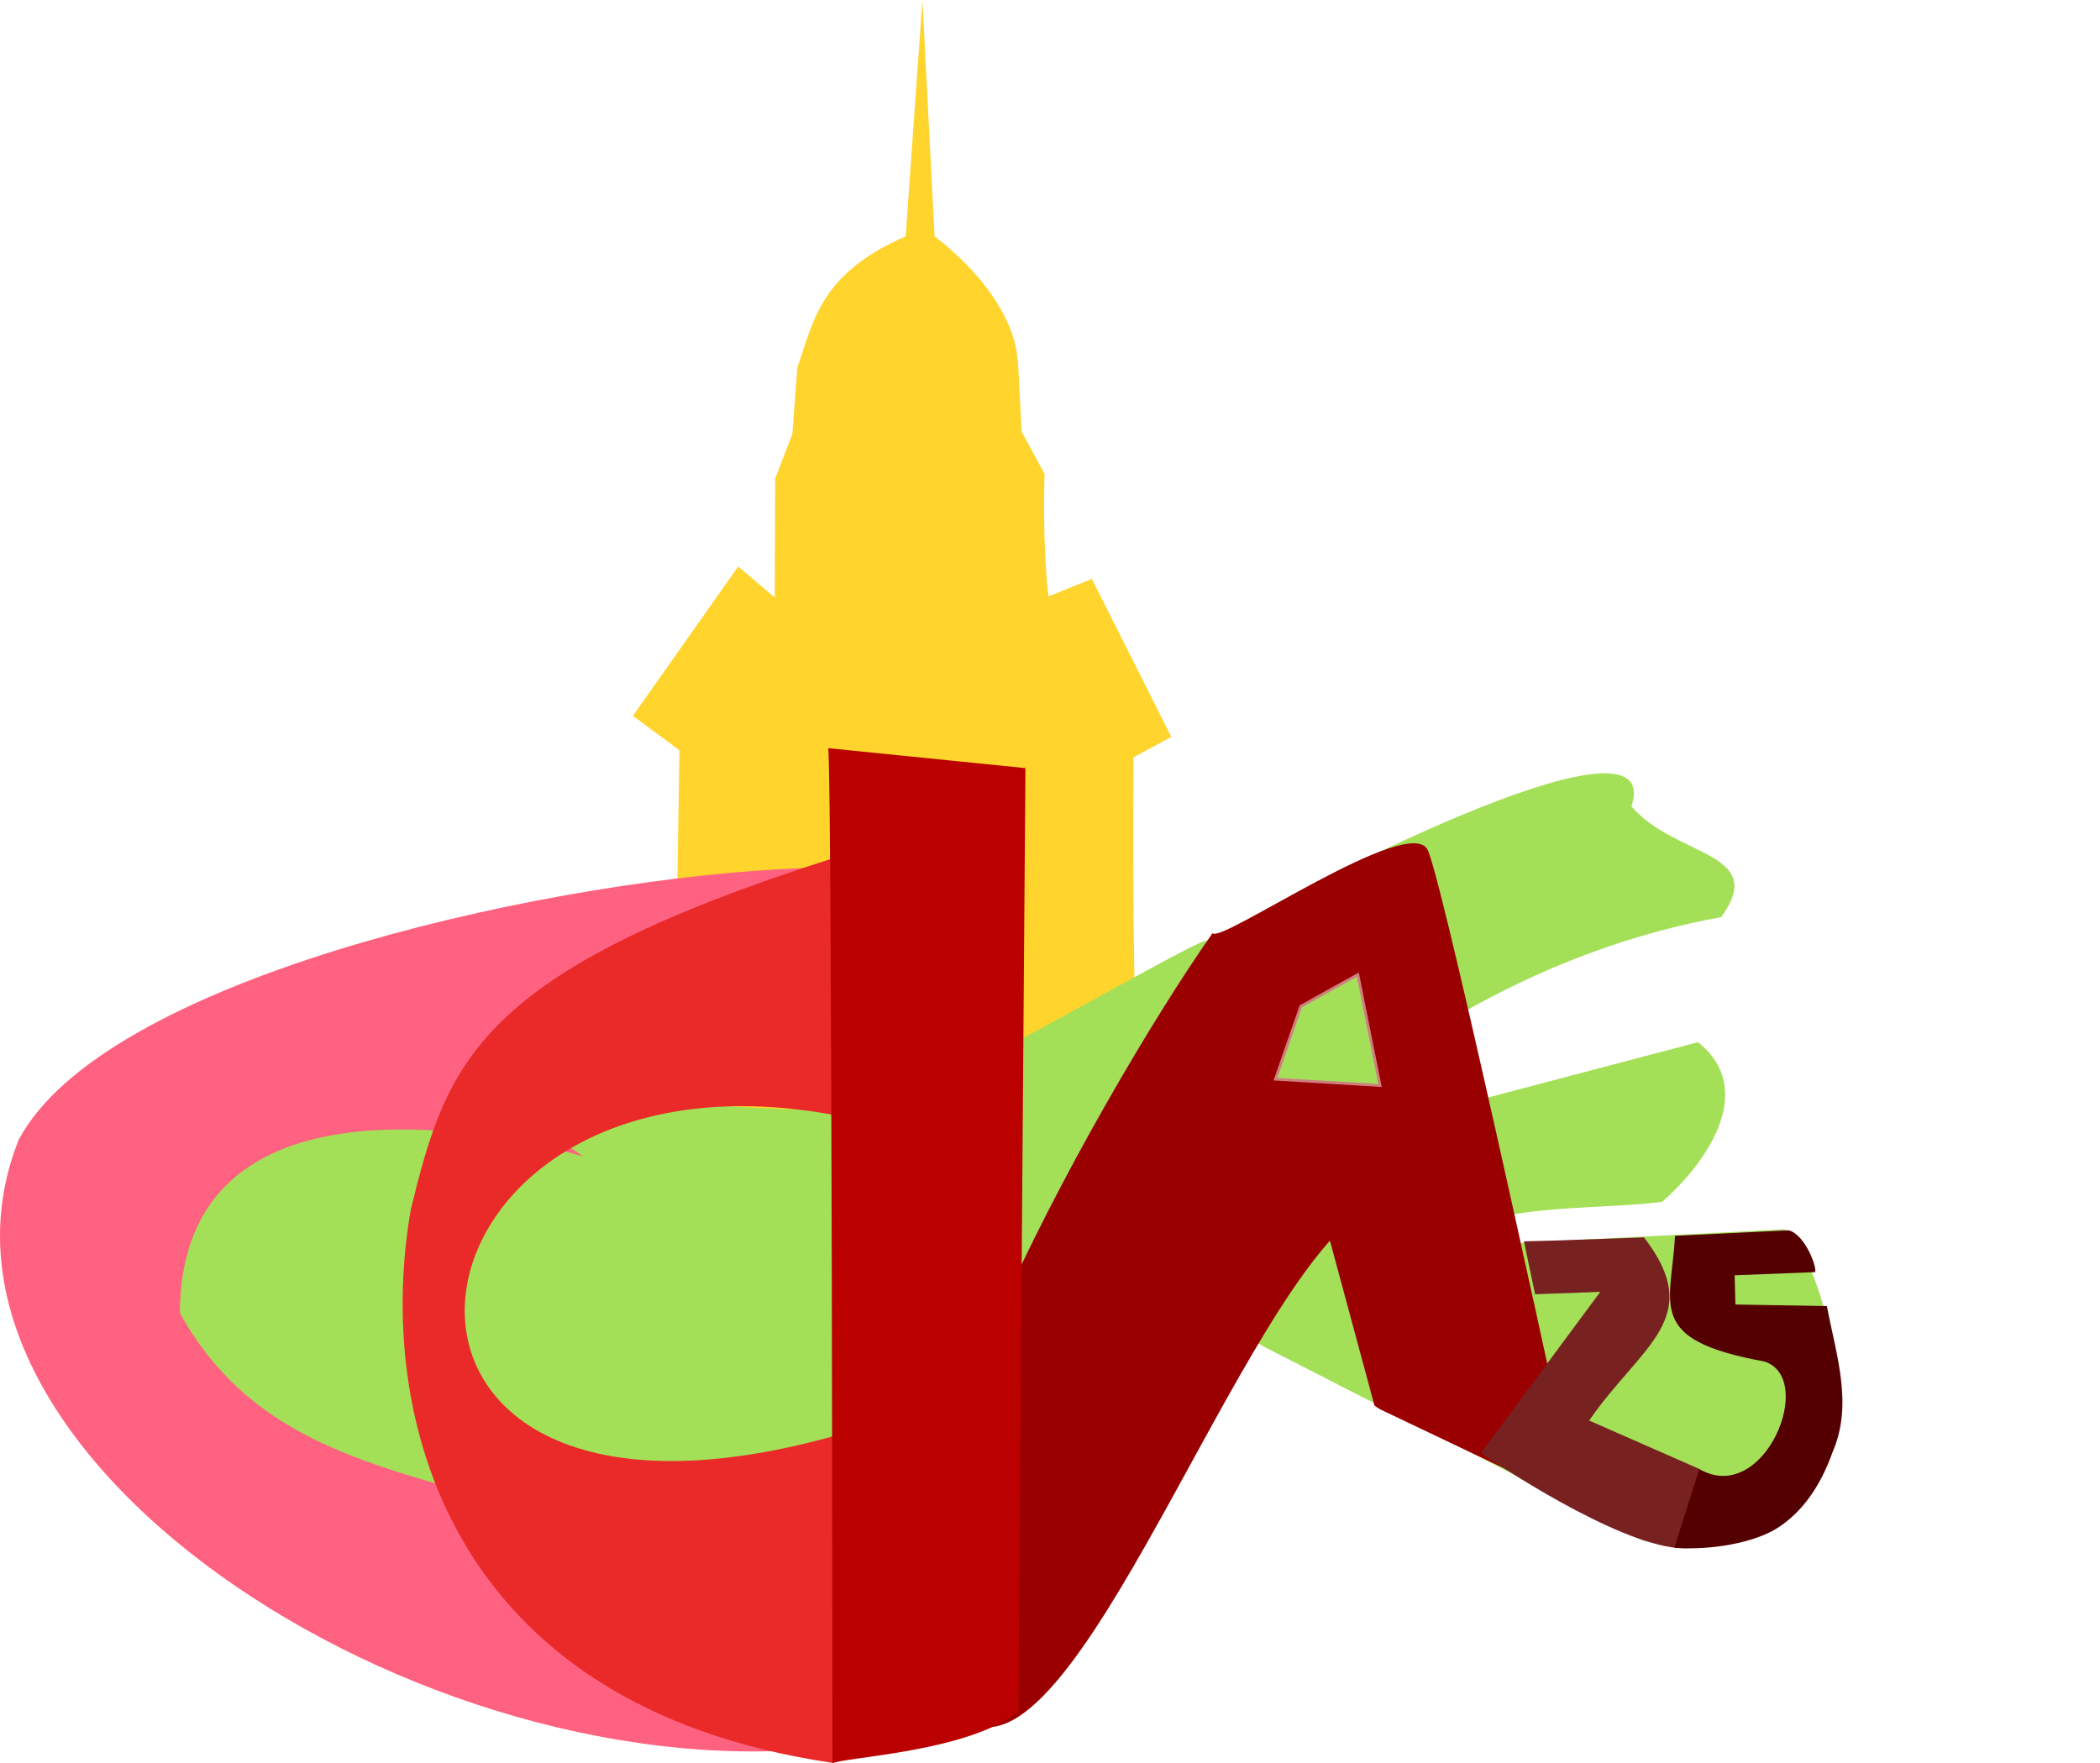 <?xml version="1.0" encoding="UTF-8" standalone="no"?>
<!-- Created with Inkscape (http://www.inkscape.org/) -->

<svg
   width="208.548mm"
   height="175.127mm"
   viewBox="0 0 208.548 175.127"
   version="1.1"
   id="svg1"
   xml:space="preserve"
   inkscape:version="1.4 (86a8ad7, 2024-10-11)"
   sodipodi:docname="CCIA_logo.svg"
   inkscape:export-filename="CCIA 3.png"
   inkscape:export-xdpi="96"
   inkscape:export-ydpi="96"
   xmlns:inkscape="http://www.inkscape.org/namespaces/inkscape"
   xmlns:sodipodi="http://sodipodi.sourceforge.net/DTD/sodipodi-0.dtd"
   xmlns="http://www.w3.org/2000/svg"
   xmlns:svg="http://www.w3.org/2000/svg"><sodipodi:namedview
     id="namedview1"
     pagecolor="#ffffff"
     bordercolor="#000000"
     borderopacity="0.25"
     inkscape:showpageshadow="2"
     inkscape:pageopacity="0.0"
     inkscape:pagecheckerboard="0"
     inkscape:deskcolor="#d1d1d1"
     inkscape:document-units="mm"
     inkscape:zoom="0.84108966"
     inkscape:cx="57.068827"
     inkscape:cy="326.36235"
     inkscape:window-width="1920"
     inkscape:window-height="1001"
     inkscape:window-x="-9"
     inkscape:window-y="-9"
     inkscape:window-maximized="1"
     inkscape:current-layer="layer2"><inkscape:page
       x="-2.9531692e-14"
       y="0"
       width="208.548"
       height="175.127"
       id="page2"
       margin="0"
       bleed="0" /></sodipodi:namedview><defs
     id="defs1"><linearGradient
       id="swatch9"
       inkscape:swatch="solid"><stop
         style="stop-color:#af0000;stop-opacity:1;"
         offset="0"
         id="stop9" /></linearGradient><clipPath
       id="clip3"><path
         d="m 1516497,1152843 h 572463 l -53397,207378 h -311688 l -45946,160190 c 120867,0 216277,32238 286231,96714 69954,64476 104931,154987 104931,271534 0,143827 -51922,257075 -155766,339744 -91802,72735 -204695,109103 -338678,109103 -60369,0 -133149,-12483 -218341,-37448 v -253130 c 58778,25664 120454,38496 185026,38496 168055,0 252083,-61883 252083,-185647 0,-109730 -91478,-171199 -274435,-184405 -20696,-1656 -46360,-828 -76990,2483 -36426,3312 -60848,4967 -73266,4967 z m -981953,-33528 c 135522,0 245637,35232 330344,105697 84706,70465 127060,161235 127060,272310 0,101141 -33115,200206 -99343,297194 l -170125,249929 h 357634 L 960903,2312670 H 219557 v -14901 l 404822,-528302 c 57122,-75232 85683,-145502 85683,-210813 0,-62839 -24008,-111618 -72023,-146336 -43877,-33076 -101827,-49613 -173850,-49613 -46360,0 -101412,12004 -165157,36011 v -250685 c 76848,-19144 155352,-28716 235512,-28716 z"
         fill-rule="evenodd"
         clip-rule="evenodd"
         id="path2-5" /></clipPath></defs><g
     inkscape:groupmode="layer"
     id="layer2"
     inkscape:label="Capa 2"
     transform="translate(-20.555,-19.279)"><path
       style="fill:#ffd42d;fill-opacity:1;stroke-width:0.222"
       d="m 86.948,161.023 1.084,-67.228 -4.628,-3.418 10.464,-14.838 3.627,3.094 0.049,-11.853 1.697,-4.383 0.5,-6.62 c 1.611,-4.606 2.264,-9.342 10.755,-13.023 l 1.665,-23.476 1.208,23.486 c 0,0 7.93,5.661 8.29,12.628 l 0.358,6.763 2.273,4.198 c -0.119,3.703 -0.033,8.646 0.384,12.156 l 4.31,-1.731 7.891,15.687 -3.753,2.027 c -0.315,43.97 1.964,46.429 3.139,66.546 l 0.657,-1.964 -1.054,1.785 z"
       id="path1"
       sodipodi:nodetypes="cccccccccccccccccccccc" /></g><g
     inkscape:label="Capa 1"
     inkscape:groupmode="layer"
     id="layer1"
     transform="translate(-20.555,-19.279)"><path
       style="fill:#a4e057;fill-opacity:1;stroke-width:0.236"
       d="m 140.182,113.018 c 3.517,-3.199 -32.629,18.52 -33.502,16.252 -17.989,1.213 -37.613,-3.72 -57.624,-8.147 -16.415,1.247 -38.44,14.972 3.404,49.173 22.176,-3.328 48.104,-7.412 65.256,-8.338 13.529,1.102 14.804,-17.257 28.332,-8.943 L 183.673,172.277 c 26.194,5.079 19.664,-26.165 14.115,-30.906 l -35.319,1.813 c 6.155,-4.613 15.144,-3.583 23.138,-4.533 3.878,-3.351 9.766,-10.908 3.581,-15.863 l -41.891,11.028 c 11.37,-11.127 26.822,-20.299 44.194,-23.455 4.738,-6.517 -4.601,-5.922 -8.918,-10.996 3.344,-10.241 -29.367,6.04 -42.391,13.654 z"
       id="path3"
       sodipodi:nodetypes="ccccccccccccccc" /><path
       style="fill:#9b0000;fill-opacity:1;stroke-width:0.221"
       d="m 118.824,173.106 c -15.218,2.63 10.046,-43.914 22.147,-61.152 0.751,1.131 19.693,-12.06 21.387,-8.217 1.787,4.054 14.866,64.85 14.866,64.85 l -19.604,-9.332 -0.564,-0.366 -4.426,-16.386 c -13.048,14.592 -29.588,63.26 -39.143,43.777 z"
       id="path7"
       sodipodi:nodetypes="ccscccccc" /><path
       style="fill:#ff6280;fill-opacity:1;stroke-width:0.263"
       d="M 69.608,128.175 C 190.646,93.808 39.242,100.981 22.429,132.443 9.662,164.229 64.845,199.071 106.006,192.402 84.154,160.063 51.976,174.224 38.42,149.68 38.516,124.865 70.455,131.827 78.479,134.126 Z"
       id="path5"
       sodipodi:nodetypes="cccccc" /><path
       style="fill:#ea2929;fill-opacity:1;stroke-width:0.266"
       d="m 103.463,104.46 c -35.522,11.306 -38.512,20.238 -42.1,34.897 -3.543,20.091 3.293,49.319 41.863,55.004 l 1.471,-32.838 c -53.866,15.918 -46.991,-40.123 -1.104,-31.469 4.011,0.756 2.057,0.09 3.917,-2.611 z"
       id="path5-2"
       sodipodi:nodetypes="ccccscc" /><path
       style="fill:#bb0000;fill-opacity:1;stroke-width:0.265"
       d="m 102.813,93.587 c 0.379,5.31 0.411,100.819 0.411,100.819 1.114,-0.608 13.495,-1.119 18.459,-5.148 l 0.706,-93.691 z"
       id="path6"
       sodipodi:nodetypes="ccccc" /><path
       style="fill:#d08e0b;fill-opacity:1;stroke-width:0.265"
       d="m 229.103,177.517 -12.138,1.138"
       id="path8" /><path
       style="fill:#a4e057;fill-opacity:1;stroke:#ce7f7f;stroke-width:0.278"
       d="m 147.22,126.458 2.517,-7.235 5.662,-3.146 2.202,11.01 z"
       id="path2"
       sodipodi:nodetypes="ccccc" /><g
       transform="matrix(0.093,0,0,0.089,97.891,138.287)"
       id="g7"><g
         transform="matrix(9.6875465e-5,0,0,9.6458325e-5,856.271,68.366)"
         id="g6"><g
           clip-path="url(#clip3)"
           id="g5"
           inkscape:transform-center-x="-5.5753409"
           inkscape:transform-center-y="1.9712321"
           transform="matrix(1,0.065,0,1,0,-61166.152)" /></g><path
         style="fill:#782121;fill-opacity:1;stroke:#321f1f;stroke-width:3.057;stroke-opacity:0"
         d="m 828.004,47.208 95.94,-3.524 c 66.668,90.257 -3.439,120.667 -58.575,204.372 l 117.932,54.148 -11.811,88.23 C 912.411,395.104 783.227,308.52 749.894,284.194 l 127.353,-179.722 -69.62,2.643 -11.886,-59.026 z"
         id="path4"
         sodipodi:nodetypes="cccccccccc" /><path
         style="fill:#550000;stroke:#321f1f;stroke-width:3.057;stroke-opacity:0"
         d="m 1078.466,35.755 -121.41,6.167 c -3.944,77.847 -31.969,115.919 95.197,140.188 56.435,18.201 0.014,162.076 -69.226,120.073 l -26.646,87.739 c 37.197,3.366 85.582,-5.11 111.059,-22.591 25.257,-17.33 44.621,-45.142 57.828,-83.907 22.162,-53.265 4.128,-107.592 -6.049,-163.094 l -97.638,-1.762 -0.849,-32.597 85.751,-3.524 c 2.955,-3.519 -10.087,-41.861 -28.018,-46.693 z"
         id="path9"
         sodipodi:nodetypes="cccccscccccc" /></g></g></svg>
